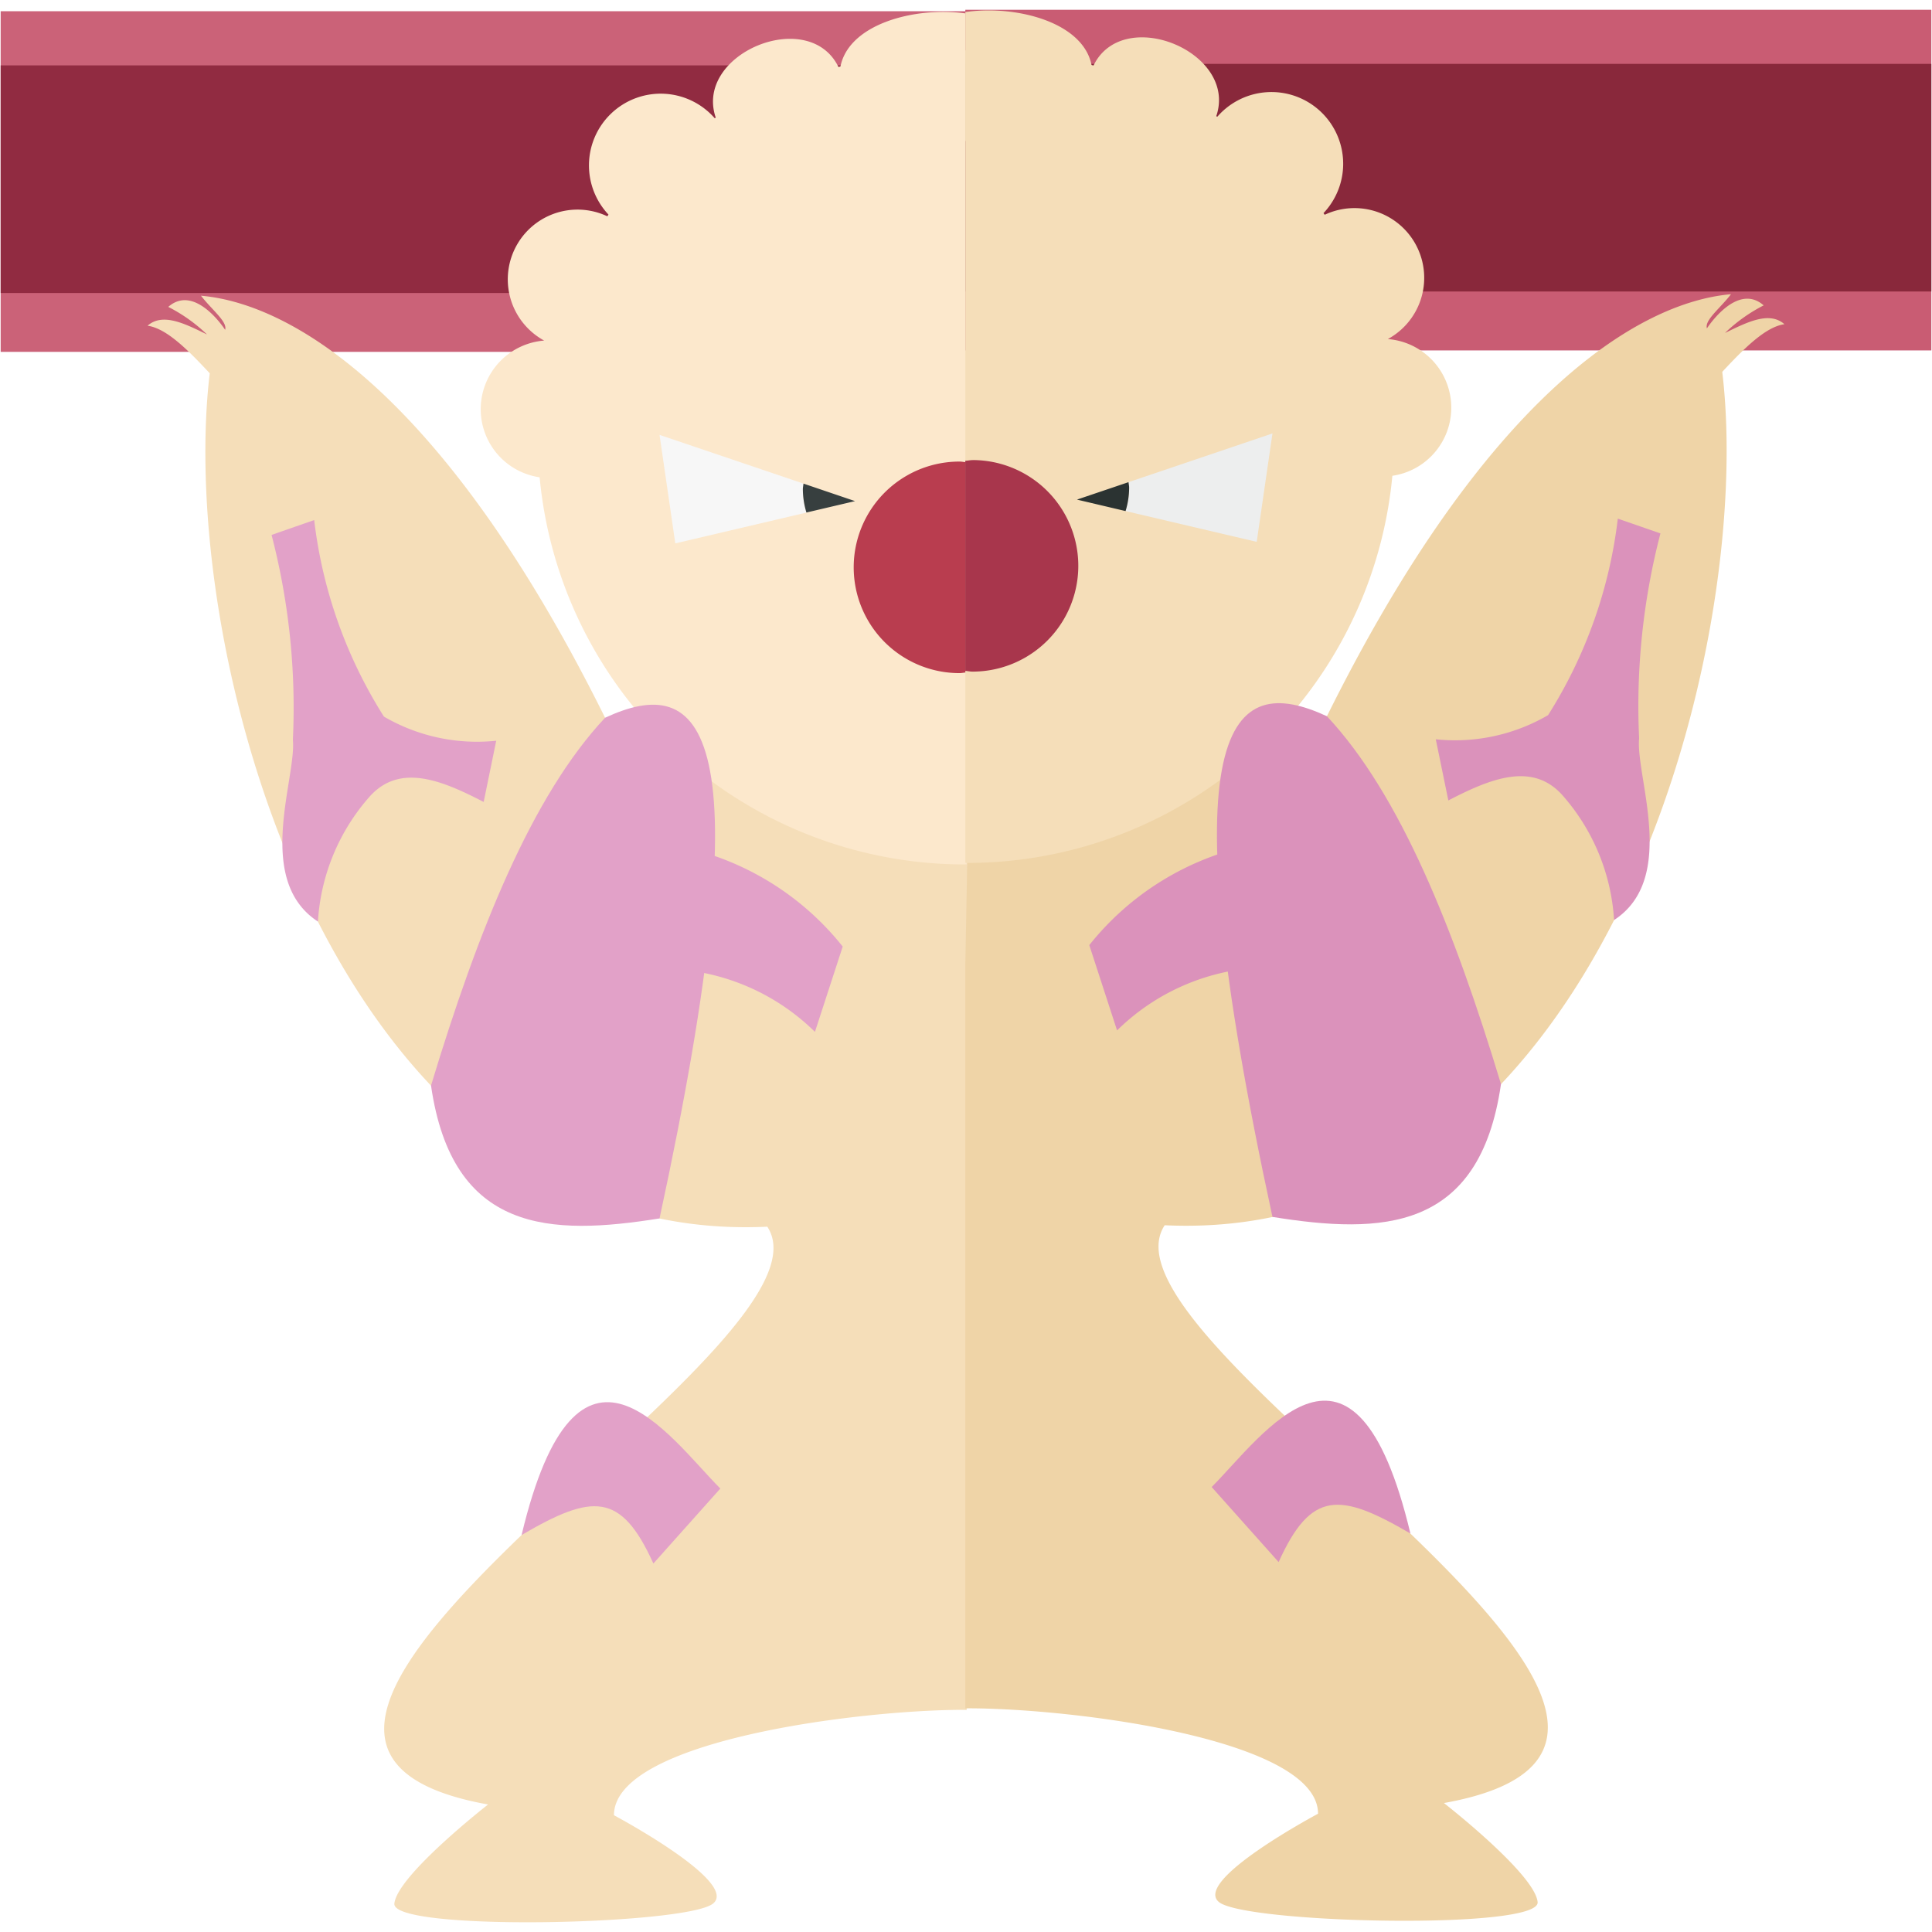 <svg xmlns="http://www.w3.org/2000/svg" viewBox="0 0 32 32"><path fill="#cb6278" d="M.011.186h16v5.642h-16z"/><path fill="#912b41" d="M.011 1.083h16v3.77h-16z"/><path d="M13.911 1.162c-.457-1.106-2.493-.263-2.035.842a1.188 1.188 0 10-1.702 1.641 1.155 1.155 0 10-1.161 1.996 1.14 1.14 0 000 2.273l4.093-1.874 2.905-3.687V.225c-.865-.126-2.01.182-2.1.937z" fill="#fce8cc"/><path d="M16.108 14.318a15.71 15.71 0 00-6.086-2.43c-2.606-5.255-5.118-6.852-6.693-6.99.183.237.441.43.4.565 0 0-.495-.772-.942-.38a2.678 2.678 0 01.642.457c-.366-.179-.734-.366-.985-.145.314.043.67.402 1.03.788-.558 4.658 2.068 14.471 9.235 14.135 1.32 1.998-10.687 8.484-4.625 9.57 0 0-1.508 1.176-1.552 1.642s4.834.354 5.277 0-1.64-1.464-1.64-1.464c0-1.235 4.05-1.746 5.8-1.746l.042.002V15.987z" fill="#f5deb9"/><path d="M15.98.858c-3.906 0-7.073 2.48-7.073 6.386a7.074 7.074 0 007.073 7.074l.031-.002V.86z" fill="#fce8cc"/><path d="M11.931 24.655c-.85-.853-2.365-3.11-3.292.77 1.172-.686 1.646-.717 2.183.472" fill="#e2a1c8"/><path d="M15.892 7.645a1.752 1.752 0 000 3.504c.04 0 .079-.01.12-.012v-3.48c-.041-.003-.08-.012-.12-.012z" fill="#b93d4f"/><path d="M13.308 8.01l-2.384-.807L11.185 9l2.172-.51a1.34 1.34 0 01-.06-.388c0-.032.01-.059.011-.09z" fill="#f7f7f7"/><path d="M13.308 8.01c-.002.032-.01.06-.01.091a1.34 1.34 0 00.059.388l.805-.189z" fill="#373f3f"/><path d="M4.498 8.86a11.364 11.364 0 01.353 3.394c.062.63-.645 2.319.415 3.01a3.434 3.434 0 01.86-2.074c.494-.547 1.179-.274 1.885.093l.208-1.014a3.06 3.06 0 01-1.86-.4 7.792 7.792 0 01-1.155-3.255zm6.788 5.164a4.658 4.658 0 012.672 1.654l-.46 1.413a3.636 3.636 0 00-2.704-1.043z" fill="#e2a1c8"/><path d="M10.022 11.888c-1.209 1.29-2.104 3.517-2.883 6.092.353 2.45 1.982 2.49 3.785 2.201 1.785-8.242.691-9.032-.902-8.293z" fill="#e2a1c8"/><path fill="#c95c73" d="M15.989.162h16v5.642h-16z"/><path fill="#89283b" d="M15.989 1.058h16v3.77h-16z"/><path d="M18.089 1.137c.457-1.105 2.493-.263 2.035.843a1.188 1.188 0 111.702 1.64 1.155 1.155 0 111.161 1.996 1.14 1.14 0 010 2.273l-4.093-1.873-2.905-3.688V.2c.865-.125 2.01.183 2.1.937z" fill="#f5deb9"/><path d="M16.02 14.293c1.582-1.071 4.473-2.386 5.958-2.43 2.606-5.254 5.118-6.852 6.693-6.99-.183.237-.441.43-.399.566 0 0 .494-.772.94-.381a2.678 2.678 0 00-.641.457c.366-.178.734-.366.985-.145-.314.043-.67.403-1.03.789.558 4.657-2.068 14.47-9.235 14.135-1.32 1.998 10.687 8.484 4.625 9.57 0 0 1.508 1.175 1.552 1.641s-4.834.355-5.277 0 1.64-1.464 1.64-1.464c0-1.234-4.05-1.746-5.8-1.746l-.042.002V15.962z" fill="#efd4a7"/><path d="M16.02.833c3.906 0 7.073 2.48 7.073 6.386a7.074 7.074 0 01-7.073 7.074l-.031-.001V.834h.03z" fill="#f5deb9"/><path d="M20.069 24.63c.85-.852 2.365-3.11 3.292.77-1.172-.686-1.646-.716-2.183.473" fill="#db92bb"/><path d="M16.108 7.62a1.752 1.752 0 010 3.504c-.04 0-.079-.009-.12-.012v-3.48c.041-.002.08-.011.12-.011z" fill="#a8364c"/><path d="M18.692 7.986l2.384-.807-.261 1.796-2.172-.51a1.34 1.34 0 00.06-.388c0-.032-.01-.06-.011-.09z" fill="#edeeee"/><path d="M18.692 7.986c.002.032.01.059.01.09a1.34 1.34 0 01-.059.389l-.805-.19z" fill="#2b3332"/><path d="M27.502 8.835a11.364 11.364 0 00-.353 3.394c-.062.63.645 2.32-.415 3.01a3.434 3.434 0 00-.86-2.073c-.494-.547-1.179-.275-1.885.092l-.208-1.013a3.06 3.06 0 001.86-.4 7.792 7.792 0 001.155-3.255zM20.714 14a4.658 4.658 0 00-2.672 1.654l.46 1.413a3.636 3.636 0 012.704-1.043z" fill="#db92bb"/><path d="M21.978 11.863c1.209 1.291 2.104 3.518 2.883 6.093-.353 2.45-1.982 2.49-3.785 2.2-1.785-8.242-.691-9.032.902-8.293z" fill="#db92bb"/></svg>